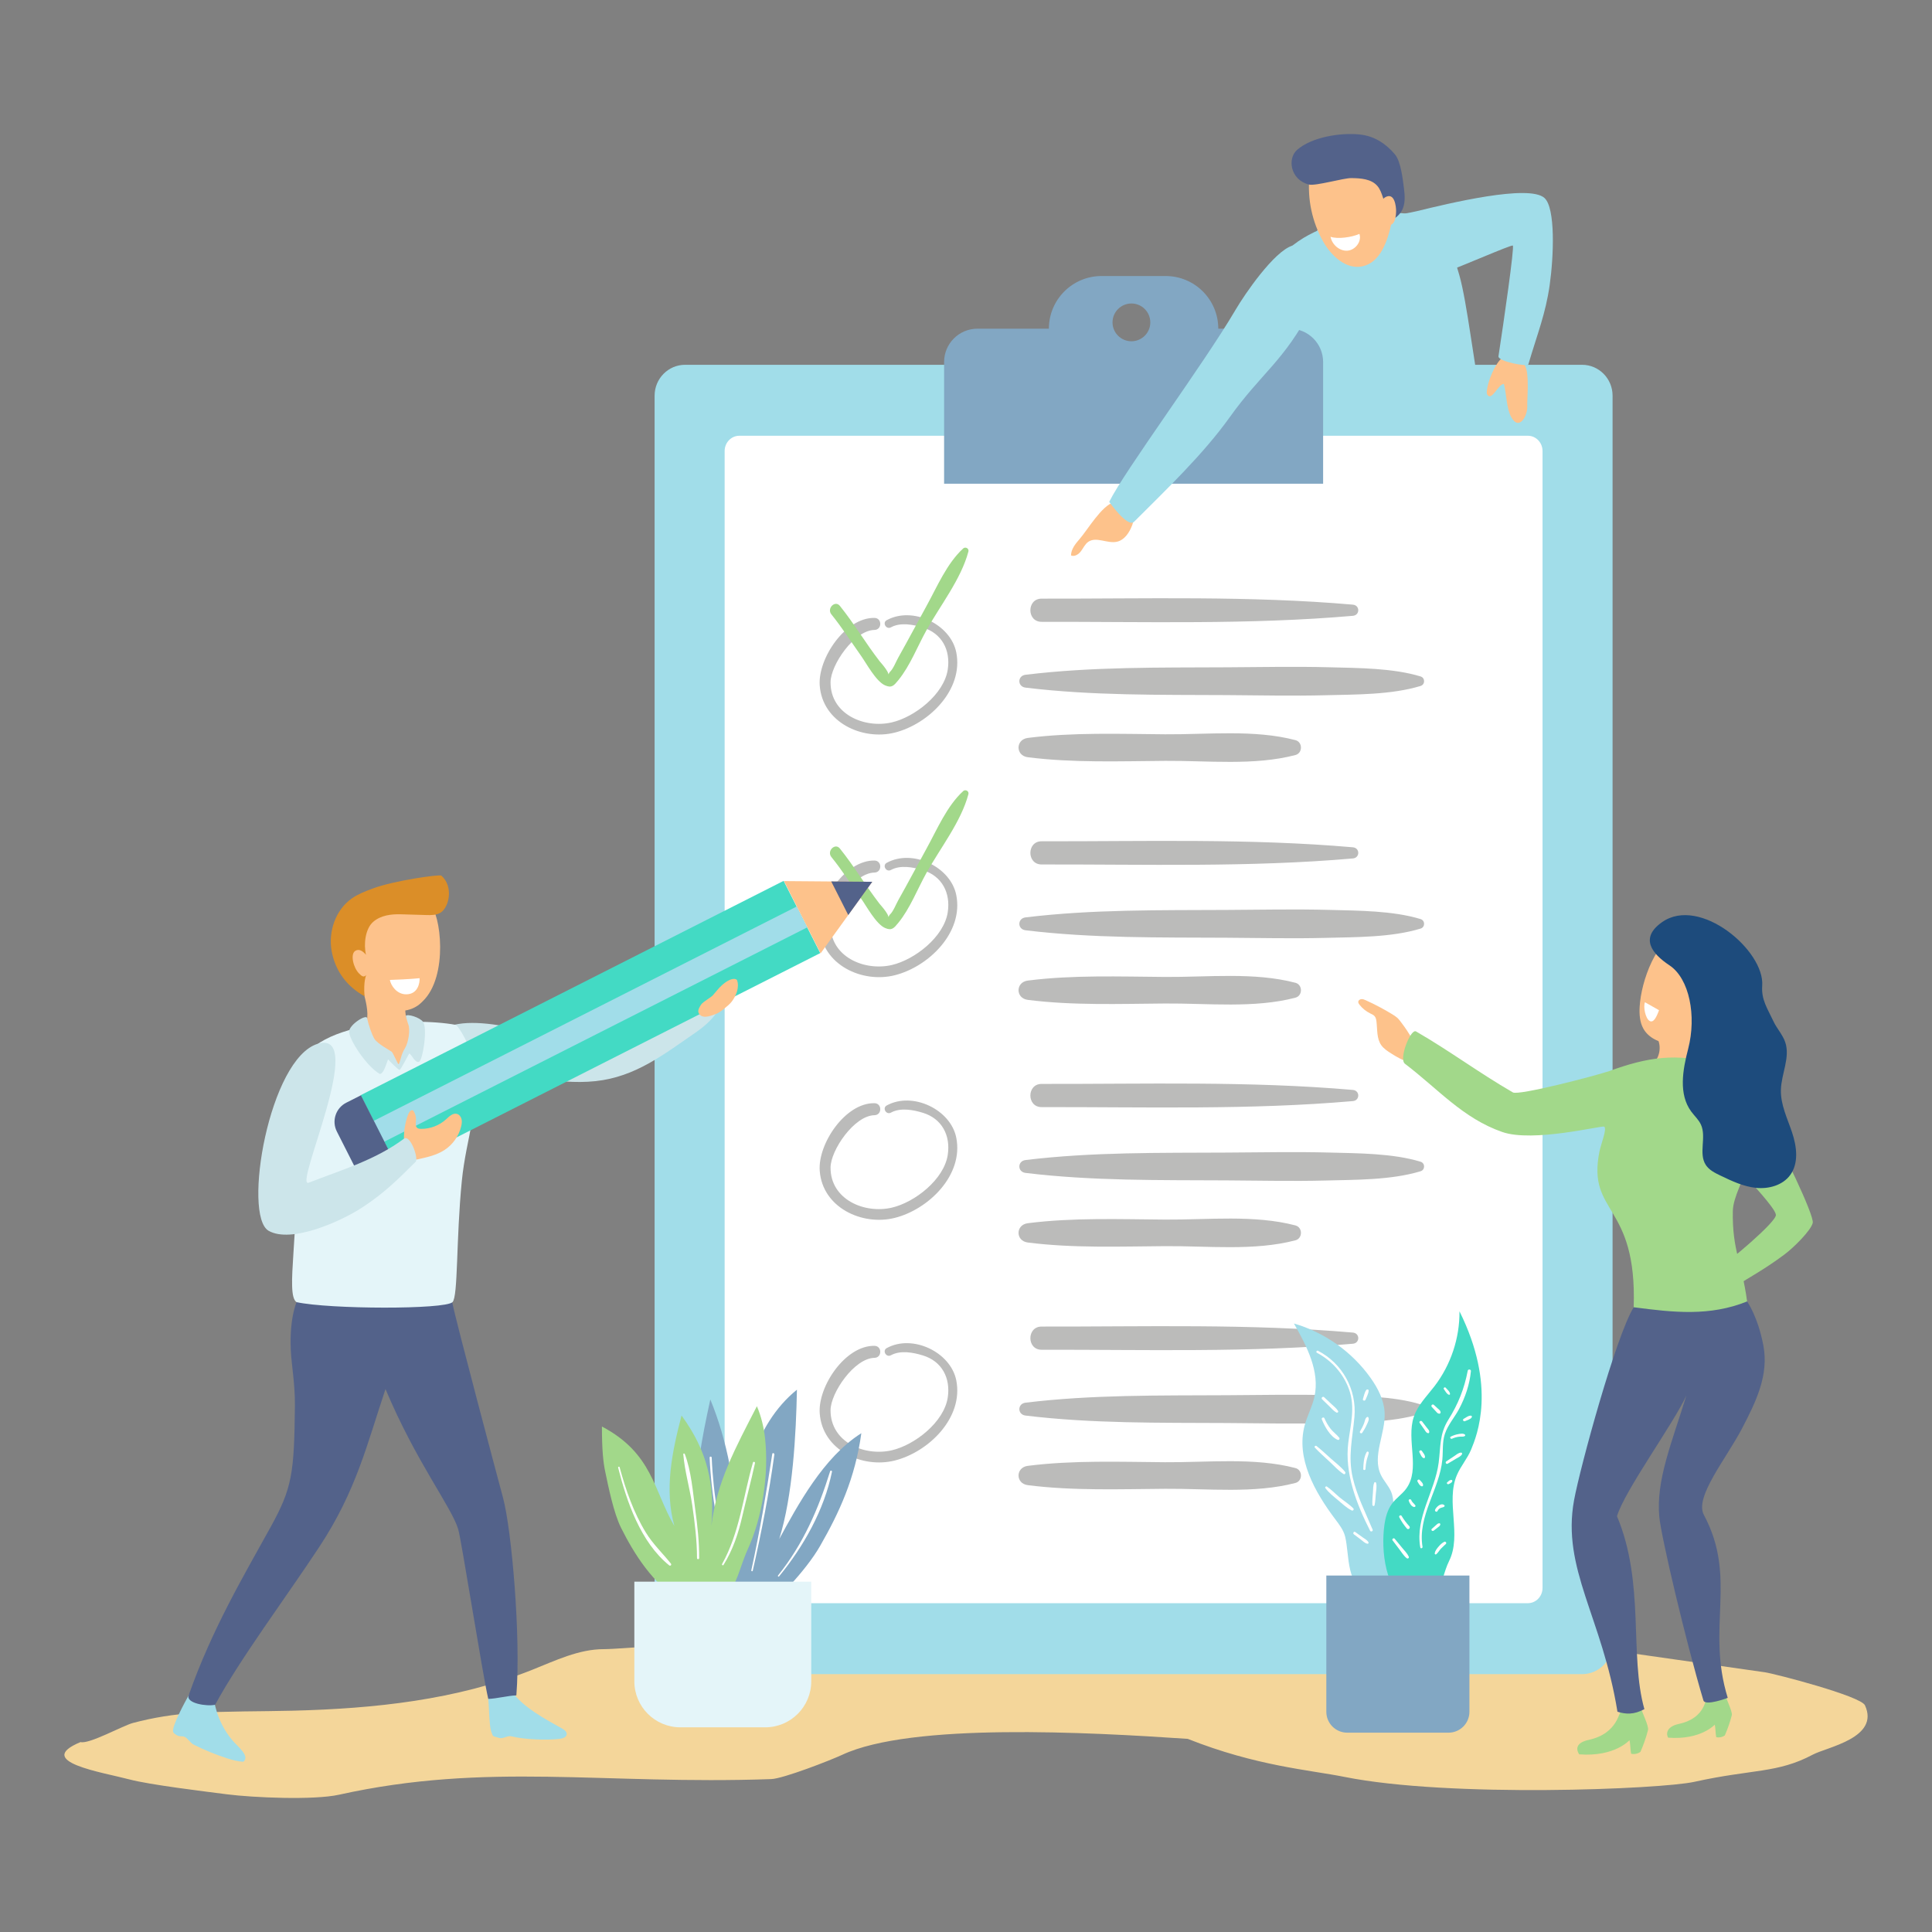 <?xml version="1.0" encoding="utf-8"?>
<!-- Generator: Adobe Illustrator 15.0.0, SVG Export Plug-In . SVG Version: 6.00 Build 0)  -->
<!DOCTYPE svg PUBLIC "-//W3C//DTD SVG 1.1//EN" "http://www.w3.org/Graphics/SVG/1.1/DTD/svg11.dtd">
<svg version="1.1" id="Capa_1" xmlns="http://www.w3.org/2000/svg" xmlns:xlink="http://www.w3.org/1999/xlink" x="0px" y="0px"
	 width="300px" height="300px" viewBox="0 0 300 300" enable-background="new 0 0 300 300" xml:space="preserve">
<rect x="0" y="0" width="300" height="300" fill="#808080" stroke="none"/>
<g>
	<path fill="#F4D69A" d="M12.5,270.51c-7.341,3.046,3.416,4.686,7.591,5.796c3.155,0.841,11.922,1.897,15.16,2.314
		c3.995,0.514,13.455,0.934,17.387,0.063c23.153-5.127,40.931-1.509,67.111-2.426c1.893-0.066,9.298-2.961,11.014-3.765
		c10.733-5.028,38.238-3.524,53.668-2.483c10.67,4.233,18.844,4.808,24.352,5.91c16.312,3.267,49.104,1.914,54.312,0.762
		c9.061-2.006,12.908-1.3,18.398-4.224c2.204-1.174,10.427-2.592,8.096-7.662c-0.664-1.442-13.994-4.905-15.565-5.13
		c-11.908-1.697-18.666-2.661-30.573-4.358c-15.289-2.18-30.68-4.365-46.109-3.737c-18.463,0.752-36.841,5.524-55.217,3.584
		c-7.622-0.805-15.296-2.761-22.852-1.476c-5.82,0.989-22.742,2.4-25.511,2.4c-3.899,0-7.539,1.781-11.161,3.225
		c-11.761,4.688-24.495,6.01-37.055,6.33c-5.091,0.13-10.242,0.057-15.321,0.362c-3.232,0.194-6.443,0.711-9.572,1.542
		C19.057,267.96,13.849,270.869,12.5,270.51"/>
	<path fill="#A1DDE9" d="M199.477,39.243c-1.423,1.463-2.428,3.465-2.225,5.496c0.244,2.429,2.104,4.378,2.843,6.705
		c0.419,1.318,0.466,2.725,0.813,4.063c0.346,1.338,1.098,2.696,2.384,3.203c0.755,0.298,1.596,0.265,2.403,0.195
		c8.159-0.702,16.178,2.363,24.203,2.363c-0.979-4.305-2.075-14.278-3.288-18.522c-0.9-3.149-2.048-6.534-4.788-8.327
		c-2.488-1.628-5.716-1.539-8.646-1.035C208.449,34.197,202.919,35.699,199.477,39.243"/>
	<path fill="#A1DDE9" d="M245.664,56.645H106.382c-2.615,0-4.735,2.148-4.735,4.798v193.719c0,2.649,2.121,4.799,4.735,4.799
		h139.282c2.616,0,4.736-2.149,4.736-4.799V61.443C250.4,58.793,248.28,56.645,245.664,56.645"/>
	<path fill="#FFFFFF" d="M237.246,67.664H114.801c-1.259,0-2.279,1.062-2.279,2.372v176.534c0,1.31,1.02,2.372,2.279,2.372h122.445
		c1.258,0,2.278-1.063,2.278-2.372V70.036C239.524,68.726,238.504,67.664,237.246,67.664"/>
	<path fill="#82A7C3" d="M200.273,51.037h-11.099c0-4.516-3.66-8.176-8.175-8.176h-9.953c-4.515,0-8.176,3.66-8.176,8.176H151.78
		c-2.861,0-5.181,2.32-5.181,5.181v18.891h58.855V56.218C205.454,53.357,203.135,51.037,200.273,51.037 M175.689,52.992
		c-1.621,0-2.937-1.315-2.937-2.929c0-1.621,1.315-2.937,2.937-2.937c1.613,0,2.929,1.315,2.929,2.937
		C178.618,51.677,177.303,52.992,175.689,52.992"/>
	<path fill="#BBBBBA" d="M161.734,96.556c16.112-0.029,32.281,0.466,48.341-0.933c1.113-0.097,1.115-1.635,0-1.733
		c-16.059-1.398-32.229-0.903-48.341-0.933C159.418,92.954,159.415,96.561,161.734,96.556"/>
	<path fill="#BBBBBA" d="M159.246,106.775c10.384,1.258,20.817,1.101,31.263,1.159c5.093,0.029,10.194,0.154,15.285,0.022
		c4.739-0.123,10.248-0.06,14.793-1.441c0.728-0.221,0.729-1.256,0-1.478c-4.3-1.306-9.609-1.304-14.099-1.422
		c-5.323-0.141-10.654-0.027-15.979,0.003c-10.445,0.058-20.878-0.1-31.263,1.158C157.964,104.932,157.961,106.62,159.246,106.775"
		/>
	<path fill="#BBBBBA" d="M159.602,117.583c6.994,0.888,14.258,0.617,21.304,0.563c6.6-0.05,13.842,0.776,20.247-0.906
		c1.142-0.3,1.143-2.014,0-2.313c-6.405-1.683-13.647-0.855-20.247-0.906c-7.046-0.054-14.31-0.325-21.304,0.563
		C157.678,114.829,157.674,117.338,159.602,117.583"/>
	<path fill="#BBBBBA" d="M135.787,95.948c-4.531-0.077-8.792,6.304-8.502,10.467c0.399,5.739,6.589,8.615,11.656,7.343
		c5.24-1.316,10.7-6.632,9.551-12.443c-0.869-4.392-6.782-7.217-10.801-5.015c-0.728,0.398-0.078,1.512,0.65,1.113
		c1.485-0.814,3.464-0.435,4.985,0.035c2.916,0.899,4.304,3.487,3.84,6.527c-0.584,3.836-5.127,7.361-8.665,8.192
		c-4.264,1-9.557-1.255-9.534-6.226c0.013-2.68,3.674-8.068,6.818-8.125C136.987,97.792,136.989,95.969,135.787,95.948"/>
	<path fill="#A2D88A" d="M129.098,95.403c1.658,2.047,3.063,4.258,4.586,6.404c0.873,1.231,2.333,3.985,3.733,4.608
		c1.062,0.473,1.395,0.032,2.086-0.811c1.799-2.197,2.96-5.223,4.33-7.692c2.157-3.89,5.396-7.97,6.541-12.267
		c0.129-0.483-0.463-0.802-0.817-0.476c-2.546,2.348-4.013,5.886-5.67,8.892c-1.475,2.675-2.899,5.378-4.399,8.039
		c-0.374,0.663-0.764,1.737-1.323,2.259c-0.101,0.094-0.289,0.597-0.433,0.615c0.863-0.107-1.049-2.173-1.146-2.3
		c-2.157-2.794-3.955-5.838-6.168-8.591C129.667,93.149,128.347,94.477,129.098,95.403"/>
	<path fill="#BBBBBA" d="M161.734,134.233c16.112-0.029,32.281,0.466,48.341-0.934c1.113-0.097,1.115-1.635,0-1.732
		c-16.059-1.397-32.229-0.903-48.341-0.933C159.418,130.631,159.415,134.238,161.734,134.233"/>
	<path fill="#BBBBBA" d="M159.246,144.452c10.384,1.259,20.817,1.101,31.263,1.159c5.093,0.028,10.194,0.154,15.285,0.021
		c4.739-0.122,10.248-0.06,14.793-1.441c0.728-0.221,0.729-1.256,0-1.478c-4.3-1.307-9.609-1.305-14.099-1.422
		c-5.323-0.141-10.654-0.026-15.979,0.003c-10.445,0.058-20.878-0.1-31.263,1.158C157.964,142.608,157.961,144.297,159.246,144.452"
		/>
	<path fill="#BBBBBA" d="M159.602,155.261c6.994,0.888,14.258,0.616,21.304,0.563c6.6-0.051,13.842,0.776,20.247-0.905
		c1.142-0.3,1.143-2.014,0-2.313c-6.405-1.683-13.647-0.856-20.247-0.907c-7.046-0.053-14.31-0.325-21.304,0.564
		C157.678,152.505,157.674,155.016,159.602,155.261"/>
	<path fill="#BBBBBA" d="M135.787,133.625c-4.531-0.076-8.792,6.304-8.502,10.467c0.399,5.739,6.589,8.615,11.656,7.343
		c5.24-1.315,10.7-6.632,9.551-12.443c-0.869-4.392-6.782-7.217-10.801-5.015c-0.728,0.398-0.078,1.512,0.65,1.112
		c1.485-0.813,3.464-0.435,4.985,0.035c2.916,0.898,4.304,3.486,3.84,6.527c-0.584,3.836-5.127,7.361-8.665,8.191
		c-4.264,1-9.557-1.255-9.534-6.226c0.013-2.68,3.674-8.067,6.818-8.126C136.987,135.47,136.989,133.646,135.787,133.625"/>
	<path fill="#A2D88A" d="M129.098,133.08c1.658,2.047,3.063,4.258,4.586,6.404c0.873,1.23,2.333,3.984,3.733,4.607
		c1.062,0.473,1.395,0.032,2.086-0.811c1.799-2.197,2.96-5.224,4.33-7.692c2.157-3.89,5.396-7.97,6.541-12.266
		c0.129-0.483-0.463-0.803-0.817-0.477c-2.546,2.349-4.013,5.886-5.67,8.893c-1.475,2.675-2.899,5.378-4.399,8.039
		c-0.374,0.663-0.764,1.737-1.323,2.259c-0.101,0.095-0.289,0.598-0.433,0.615c0.863-0.106-1.049-2.173-1.146-2.3
		c-2.157-2.794-3.955-5.838-6.168-8.591C129.667,130.826,128.347,132.154,129.098,133.08"/>
	<path fill="#BBBBBA" d="M161.734,171.911c16.112-0.029,32.281,0.465,48.341-0.934c1.113-0.097,1.115-1.636,0-1.732
		c-16.059-1.398-32.229-0.904-48.341-0.934C159.418,168.308,159.415,171.915,161.734,171.911"/>
	<path fill="#BBBBBA" d="M159.246,182.13c10.384,1.258,20.817,1.101,31.263,1.159c5.093,0.027,10.194,0.153,15.285,0.022
		c4.739-0.124,10.248-0.062,14.793-1.441c0.728-0.222,0.729-1.257,0-1.479c-4.3-1.307-9.609-1.305-14.099-1.423
		c-5.323-0.14-10.654-0.026-15.979,0.003c-10.445,0.058-20.878-0.099-31.263,1.158C157.964,180.286,157.961,181.975,159.246,182.13"
		/>
	<path fill="#BBBBBA" d="M159.602,192.938c6.994,0.888,14.258,0.616,21.304,0.563c6.6-0.051,13.842,0.776,20.247-0.906
		c1.142-0.299,1.143-2.013,0-2.313c-6.405-1.682-13.647-0.855-20.247-0.905c-7.046-0.054-14.31-0.325-21.304,0.563
		C157.678,190.183,157.674,192.693,159.602,192.938"/>
	<path fill="#BBBBBA" d="M135.787,171.303c-4.531-0.077-8.792,6.304-8.502,10.467c0.399,5.739,6.589,8.615,11.656,7.343
		c5.24-1.315,10.7-6.632,9.551-12.443c-0.869-4.392-6.782-7.217-10.801-5.015c-0.728,0.397-0.078,1.511,0.65,1.112
		c1.485-0.814,3.464-0.435,4.985,0.034c2.916,0.899,4.304,3.487,3.84,6.527c-0.584,3.836-5.127,7.361-8.665,8.191
		c-4.264,1.001-9.557-1.254-9.534-6.226c0.013-2.68,3.674-8.067,6.818-8.125C136.987,173.146,136.989,171.323,135.787,171.303"/>
	<path fill="#BBBBBA" d="M161.734,209.589c16.112-0.029,32.281,0.465,48.341-0.934c1.113-0.097,1.115-1.636,0-1.733
		c-16.059-1.397-32.229-0.903-48.341-0.933C159.418,205.985,159.415,209.593,161.734,209.589"/>
	<path fill="#BBBBBA" d="M159.246,219.808c10.384,1.258,20.817,1.101,31.263,1.158c5.093,0.028,10.194,0.154,15.285,0.022
		c4.739-0.123,10.248-0.061,14.793-1.441c0.728-0.222,0.729-1.257,0-1.479c-4.3-1.306-9.609-1.304-14.099-1.422
		c-5.323-0.14-10.654-0.026-15.979,0.003c-10.445,0.058-20.878-0.099-31.263,1.158C157.964,217.963,157.961,219.651,159.246,219.808
		"/>
	<path fill="#BBBBBA" d="M159.602,230.615c6.994,0.889,14.258,0.616,21.304,0.563c6.6-0.051,13.842,0.775,20.247-0.906
		c1.142-0.3,1.143-2.014,0-2.313c-6.405-1.683-13.647-0.855-20.247-0.906c-7.046-0.054-14.31-0.325-21.304,0.563
		C157.678,227.86,157.674,230.37,159.602,230.615"/>
	<path fill="#BBBBBA" d="M135.787,208.98c-4.531-0.077-8.792,6.304-8.502,10.466c0.399,5.74,6.589,8.616,11.656,7.344
		c5.24-1.316,10.7-6.632,9.551-12.443c-0.869-4.392-6.782-7.218-10.801-5.016c-0.728,0.398-0.078,1.512,0.65,1.113
		c1.485-0.814,3.464-0.435,4.985,0.034c2.916,0.898,4.304,3.487,3.84,6.527c-0.584,3.836-5.127,7.361-8.665,8.191
		c-4.264,1.001-9.557-1.254-9.534-6.226c0.013-2.68,3.674-8.067,6.818-8.125C136.987,210.824,136.989,209.001,135.787,208.98"/>
	<path fill="#FDC28B" d="M230.932,61.269c0.693,1.135,1.734-1.68,2.594-1.651c0.403,1.515,0.386,3.809,1.152,5.176
		c1.229,2.193,2.577-0.284,2.477-1.803c-0.059-0.883,0.381-4.88-0.352-6.206C233.604,50.996,230.363,60.339,230.932,61.269"/>
	<path fill="#A1DDE9" d="M239.829,30.746c-2.399-2.193-14.977,0.857-19.878,2.057c-2.567,0.628-3.762,0.118-3.193,2.945
		c0.436,2.169,3.582,4.316,5.063,5.952c0.285,0.315,0.604,0.627,1.013,0.749c0.515,0.152,1.062-0.027,1.571-0.198
		c2.399-0.803,10.271-4.293,10.504-4.115c0.271,0.206-1.402,11.791-2.227,17.175c-0.127,0.825,4.52,1.68,4.641,1.266
		c1.437-4.861,2.671-7.836,3.308-12.297C241.267,39.819,241.556,32.323,239.829,30.746"/>
	<path fill="#FDC28B" d="M167.635,83.704c-0.643,0.74-1.32,1.568-1.327,2.547c0.563,0.235,1.19-0.185,1.555-0.675
		c0.363-0.49,0.617-1.084,1.116-1.435c1.241-0.871,2.963,0.307,4.444-0.017c1.207-0.265,1.968-1.46,2.4-2.617
		c0.73-1.951-0.608-4.24-2.867-3.534C171.008,78.583,168.921,82.223,167.635,83.704"/>
	<path fill="#A1DDE9" d="M191.879,48.071c-5.036,8.586-17.263,25.028-19.641,29.858c0,0,2.868,4.085,3.862,3.09
		c4.966-4.965,10.756-10.5,14.837-16.214c4.973-6.96,8.408-8.649,12.712-16.92c1.148-2.206,0.169-10.701-2.95-9.749
		C197.827,39.01,193.264,45.709,191.879,48.071"/>
	<path fill="#A1DDE9" d="M204.231,38.829c0.34,1.812,1.022,3.559,2,5.122c0.611-1.407,1.547-2.671,2.714-3.667
		c0.723,0.835,1.445,1.67,2.168,2.504c0.522-0.848,1.045-1.697,1.567-2.545c0.837,0.939,1.37,2.146,1.5,3.397
		c1.084-0.721,1.753-1.905,2.382-3.045c0.627-1.137,1.267-2.307,1.44-3.594c0.175-1.286-0.218-2.735-1.292-3.463
		c-0.477-0.322-1.043-0.48-1.597-0.632c-1.029-0.283-2.071-0.568-3.139-0.585C207.977,32.256,203.363,34.216,204.231,38.829"/>
	<path fill="#FDC28B" d="M214.688,23.567c-2.74-2.62-8.053-1.368-9.334,2.2l-2.031,1.7c-0.325,3.454,0.427,7,2.127,10.024
		c1.259,2.239,3.549,4.382,6.067,3.872c2.823-0.571,3.948-3.927,4.556-6.743C216.892,30.818,217.5,26.255,214.688,23.567"/>
	<path fill="#53628A" d="M203.249,28.656c1.021,0.257,5.38-1.015,6.568-1.002c1.463,0.016,3.119,0.117,4.068,1.231
		c0.425,0.5,0.642,1.138,0.85,1.76c0.403,1.208,0.808,2.417,1.211,3.625c2.118-1.099,2.372-2.662,2.059-5.041
		c-0.188-1.431-0.479-4.168-1.41-5.27c-1.253-1.481-3.032-2.843-5.511-3.083c-3.036-0.295-7.397,0.418-9.663,2.386
		C199.863,24.616,200.358,27.93,203.249,28.656"/>
	<path fill="#FDC28B" d="M216.784,32.667c-0.006-0.413-0.166-2.97-1.751-2c-0.469,0.287-0.503,0.995-0.475,1.543h0.022
		c0.207,0.412,0.33,2.444,0.756,2.622C216.688,35.393,216.793,33.328,216.784,32.667"/>
	<path fill="#FFFFFF" d="M211.09,36.318c-1.175,0.528-3.389,0.849-4.488,0.445c0.235,1.214,1.383,2.244,2.617,2.163
		S211.491,37.487,211.09,36.318"/>
	<path fill="#A2D88A" d="M246.674,270.173c-2.41,0.521-1.718,1.875-1.452,2.239c5.585,0.424,7.806-2.243,7.816-2.188
		c0.125,0.56,0.118,1.538,0.243,2.099c0.496,0.113,1.039,0.001,1.45-0.3c0.498-1.145,0.86-2.178,1.173-3.386
		c0.162-0.624-1.007-2.861-1.104-3.499s-2.815,0.132-2.906,0.187C251.397,265.622,251.32,269.168,246.674,270.173"/>
	<path fill="#A2D88A" d="M260.707,267.685c-2.216,0.479-1.914,1.805-1.671,2.139c5.136,0.391,7.228-2.06,7.238-2.009
		c0.114,0.515,0.108,1.415,0.223,1.929c0.457,0.104,0.956,0.001,1.335-0.275c0.457-1.052,0.79-2.003,1.078-3.113
		c0.148-0.574-0.926-2.631-1.017-3.217c-0.09-0.588-2.589,0.121-2.673,0.171C264.765,263.583,264.979,266.761,260.707,267.685"/>
	<path fill="#53628A" d="M251.157,265.795c1.29,0.397,2.529,0.492,4.183-0.401c-2.372-8.371,0.122-19.552-4.255-29.954
		c1.15-3.928,8.854-14.494,10.777-18.756c-2.307,7.466-4.729,13.165-4.208,18.836c0.285,3.101,4.11,19.347,6.849,28.517
		c0.277,0.928,3.778-0.391,3.778-0.391c-3.391-10.994,1.563-18.564-3.705-28.414c-1.489-2.784,3.47-8.705,5.963-13.493
		c2.152-4.135,4.14-8.22,3.276-12.801c-0.851-4.511-2.525-6.851-2.525-6.851c-4.504-1.754-14.778-3.699-17.609,0.9
		c-2.765,4.494-8.324,24.841-9.264,29.978C242.473,243.6,248.794,251.143,251.157,265.795"/>
	<path fill="#A2D88A" d="M281.482,189.887c-0.268,1.163-2.912,3.804-4.397,4.912c-3.217,2.402-5.496,3.563-9.151,5.873
		c-1-1.787-2.949-2.41-1.253-3.557c1.697-1.146,9.166-7.354,9.079-8.472c-0.081-1.06-4.098-5.236-5.376-6.72
		c-3.733-4.33-5.219-5.599-4.368-11.254c0.304-2.018,1.805-4.198,4.073-2.875c1.654,0.965,2.809,3.946,3.745,5.535
		C276.767,178.308,281.738,188.772,281.482,189.887"/>
	<path fill="#FDC28B" d="M263.022,161.332c-0.195-1.186-0.918-2.362-2.057-2.745c-1.14-0.383-3.606,2.657-3.606,2.657
		c0.685,1.32,0.337,3.09-0.794,4.053c-0.517,0.438-1.241,0.86-1.197,1.537c0.043,0.636,0.748,0.979,1.349,1.191
		c1.464,0.519,3.203,1.005,4.471,0.107c0.999-0.709,1.313-2.027,1.555-3.229C262.979,163.727,263.217,162.517,263.022,161.332"/>
	<path fill="#FDC28B" d="M216.981,158.051c-0.253-0.223-0.541-0.403-0.829-0.579c-1.312-0.799-2.673-1.518-4.071-2.15
		c-0.214-0.098-0.439-0.194-0.674-0.18c-0.235,0.016-0.477,0.181-0.495,0.415c-0.014,0.169,0.089,0.324,0.192,0.458
		c0.439,0.563,1.006,1.023,1.646,1.338c0.253,0.125,0.527,0.234,0.708,0.45c0.186,0.222,0.243,0.519,0.278,0.804
		c0.155,1.259,0.015,2.644,0.742,3.682c0.387,0.552,0.971,0.927,1.54,1.287c0.914,0.577,1.865,1.169,2.936,1.318
		C222.538,165.39,217.678,158.663,216.981,158.051"/>
	<path fill="#A2D88A" d="M249.876,166.321c-2.43,0.809-14.065,3.822-14.954,3.309c-5.328-3.083-9.714-6.388-15.042-9.47
		c-0.826-0.479-2.718,4.261-1.724,5.017c5.171,3.93,8.979,8.46,15.111,10.598c4.793,1.671,15.486-1.053,15.833-0.827
		c0.474,0.307-0.509,2.723-0.735,3.848c-1.98,9.854,5.85,7.87,5.315,24.192c6.207,0.817,11.802,1.437,17.609-0.9
		c-0.81-6.072-2.323-7.898-2.217-14.023c0.04-2.229,1.81-5.101,2.315-7.271c0.345-1.473,0.872-2.902,1.105-4.396
		c0.323-2.067,0.062-4.223-0.747-6.151c-0.95-2.27-2.759-4.277-5.116-4.984C260.357,163.381,255.723,164.194,249.876,166.321"/>
	<path fill="#FDC28B" d="M254.606,156.311c-0.067,1.177,0.005,2.41,0.586,3.436c0.832,1.468,2.578,2.226,4.263,2.32
		c4.712,0.269,8.742-4.037,9.648-8.67c0.875-4.472-2.158-10.753-7.667-9.109C257.153,145.565,254.833,152.398,254.606,156.311"/>
	<path fill="#1D4B7C" d="M262.137,162.866c-0.844,3.255-1.521,7.021,0.471,9.729c0.505,0.687,1.166,1.271,1.518,2.048
		c0.882,1.946-0.42,4.482,0.759,6.265c0.517,0.78,1.399,1.22,2.242,1.624c1.775,0.853,3.594,1.718,5.553,1.919
		s4.117-0.391,5.287-1.973c1.366-1.846,1.038-4.435,0.312-6.613c-0.726-2.179-1.801-4.325-1.743-6.621
		c0.063-2.513,1.483-5.05,0.668-7.427c-0.402-1.173-1.302-2.107-1.826-3.231c-0.935-2.007-1.903-3.329-1.744-5.536
		c0.394-5.438-9.655-13.949-15.513-9.883c-3.556,2.469-1.63,4.909,1.111,6.728C262.342,151.959,263.458,157.771,262.137,162.866"/>
	<path fill="#FFFFFF" d="M255.43,155.628c-0.299,0.7,0.077,2.593,0.763,2.926c0.578,0.28,1.032-0.617,1.419-1.691L255.43,155.628z"
		/>
	<path fill="#82A7C3" d="M133.748,222.549c-5.9,3.714-9.902,11.231-12.75,16.429c2.11-6.689,2.619-16.336,2.749-23.188
		c-6.894,5.601-8.441,14.824-9.485,22.196c0.18-6.487-1.385-14.446-3.964-20.677c-1.3,6.029-2.597,12.126-1.863,18.201
		c0.685,5.669,1.45,12.616,7.909,16.384c3.985-2.868,8.824-8.049,10.988-11.818C130.323,234.866,132.786,229.547,133.748,222.549"/>
	<path fill="#FFFFFF" d="M113.517,243.554c-1.749-5.595-2.763-11.359-3.003-17.216c-0.008-0.207-0.331-0.208-0.322,0
		c0.262,5.886,1.292,11.669,3.102,17.277C113.339,243.756,113.562,243.697,113.517,243.554"/>
	<path fill="#FFFFFF" d="M116.886,243.903c1.353-5.968,2.528-11.983,3.355-18.049c0.028-0.211-0.293-0.306-0.326-0.09
		c-0.917,6.059-1.945,12.09-3.253,18.077C116.631,243.987,116.853,244.05,116.886,243.903"/>
	<path fill="#FFFFFF" d="M120.967,244.79c3.806-4.647,7.008-10.314,8.222-16.253c0.038-0.186-0.229-0.261-0.286-0.078
		c-1.843,5.921-4.185,11.297-8.089,16.179C120.729,244.745,120.879,244.898,120.967,244.79"/>
	<path fill="#A2D88A" d="M93.467,221.509c7.873,4.155,8.012,9.91,11.249,15.453c-1.572-5.708-0.373-11.442,1.114-17.161
		c4.132,5.658,5.15,10.811,4.633,17.161c0.785-6.785,3.779-12.205,7.068-18.607c0.689,1.624,1.082,3.307,1.268,4.997
		c0.598,5.441-0.356,12.166-2.729,17.32c-1.152,2.504-1.716,5.853-3.833,8.033c-2.401,2.474-3.097,2.008-6.253,0.083
		c-4.646-2.832-7.54-7.551-9.538-11.531c-1.152-2.296-1.981-6.4-2.483-8.812C93.674,227.061,93.467,225.158,93.467,221.509"/>
	<path fill="#FFFFFF" d="M95.984,227.892c1.331,5.288,3.489,11.586,7.924,15.174c0.192,0.155,0.421-0.077,0.269-0.269
		c-1.302-1.636-2.776-3.007-3.887-4.819c-1.915-3.122-3.124-6.631-4.077-10.149C96.174,227.681,95.947,227.743,95.984,227.892"/>
	<path fill="#FFFFFF" d="M108.564,241.947c0.016-2.508-0.259-5.013-0.599-7.493c-0.386-2.811-0.617-6.018-1.631-8.676
		c-0.044-0.115-0.245-0.112-0.233,0.031c0.215,2.645,1.015,5.308,1.395,7.944c0.391,2.709,0.733,5.452,0.736,8.193
		C108.232,242.161,108.563,242.161,108.564,241.947"/>
	<path fill="#FFFFFF" d="M112.35,242.997c1.45-2.334,2.293-4.858,2.906-7.522c0.636-2.764,1.381-5.51,1.976-8.28
		c0.044-0.205-0.256-0.29-0.315-0.087c-1.531,5.298-2.063,10.881-4.794,15.758C112.039,243.014,112.26,243.142,112.35,242.997"/>
	<path fill="#E4F5F9" d="M118.826,268.218h-13.18c-3.945,0-7.145-3.199-7.145-7.146V245.6h27.47v15.473
		C125.971,265.019,122.772,268.218,118.826,268.218"/>
	<path fill="#A1DDE9" d="M208.866,238.58c-0.254-1.001-0.904-1.846-1.525-2.67c-3.193-4.242-6.14-9.489-4.744-14.613
		c0.404-1.483,1.158-2.859,1.499-4.359c0.896-3.95-1.175-7.904-3.176-11.427c4.759,1.377,9.023,4.402,11.896,8.438
		c1.14,1.601,2.084,3.424,2.188,5.386c0.171,3.286-1.999,6.733-0.575,9.7c0.434,0.904,1.166,1.643,1.563,2.562
		c1.222,2.823-1.079,6.018-0.671,9.066c0.341,2.542,2.582,8.17-2.359,6.921C208.879,246.552,209.602,241.479,208.866,238.58"/>
	<path fill="#43DAC4" d="M214.953,236.929c0.164-1.243,0.483-2.509,1.245-3.504c0.623-0.815,1.506-1.401,2.122-2.22
		c2.299-3.051,0.008-7.56,1.211-11.185c0.609-1.838,2.055-3.249,3.229-4.788c2.525-3.302,3.909-7.459,3.867-11.616
		c5.823,11.706,2.709,19.298,1.802,21.485c-0.578,1.395-1.615,2.56-2.205,3.948c-1.768,4.16,0.804,9.3-1.212,13.347
		c-1.567,3.143-1.552,9.108-6.087,6.703C215.035,247.036,214.451,240.722,214.953,236.929"/>
	<path fill="#FFFFFF" d="M204.491,210.057c2.302,1.219,4.104,3.229,4.988,5.693c1.002,2.799,0.229,5.454-0.12,8.285
		c-0.586,4.73,1.286,9.514,3.392,13.664c0.109,0.214,0.491,0.061,0.396-0.167c-1.119-2.66-2.425-5.223-3.087-8.054
		c-0.777-3.321-0.037-6.149,0.255-9.445c0.378-4.269-1.854-8.306-5.646-10.282C204.468,209.646,204.29,209.95,204.491,210.057"/>
	<path fill="#FFFFFF" d="M220.888,240.19c-0.79-4.811,2.644-8.9,3.08-13.564c0.124-1.323-0.031-2.699,0.395-3.979
		c0.463-1.392,1.493-2.546,2.181-3.825c0.979-1.825,1.663-3.854,1.86-5.919c0.027-0.28-0.438-0.344-0.492-0.067
		c-0.542,2.827-1.486,5.179-3.012,7.616c-1.392,2.223-1.18,4.144-1.503,6.659c-0.581,4.51-3.678,8.485-2.855,13.175
		C220.581,240.514,220.924,240.416,220.888,240.19"/>
	<path fill="#FFFFFF" d="M205.798,231.063c0.52,0.713,1.264,1.289,1.935,1.854c0.662,0.558,1.375,1.239,2.154,1.623
		c0.204,0.101,0.419-0.148,0.249-0.323c-0.64-0.656-1.463-1.152-2.167-1.742c-0.644-0.539-1.239-1.181-1.937-1.646
		C205.894,230.737,205.696,230.925,205.798,231.063"/>
	<path fill="#FFFFFF" d="M204.184,224.802c0.722,0.763,1.521,1.462,2.288,2.179c0.689,0.643,1.354,1.387,2.145,1.9
		c0.212,0.138,0.383-0.154,0.25-0.323c-0.603-0.766-1.452-1.394-2.178-2.042c-0.741-0.662-1.468-1.354-2.248-1.972
		C204.262,224.402,204.019,224.627,204.184,224.802"/>
	<path fill="#FFFFFF" d="M205.248,220.391c0.447,1.117,1.287,2.658,2.445,3.179c0.223,0.1,0.408-0.142,0.256-0.332
		c-0.396-0.494-0.933-0.866-1.33-1.37c-0.398-0.506-0.712-1.06-0.966-1.647C205.555,219.991,205.155,220.156,205.248,220.391"/>
	<path fill="#FFFFFF" d="M205.295,217.28c0.376,0.366,0.754,0.732,1.13,1.098c0.343,0.332,0.674,0.734,1.098,0.961
		c0.156,0.084,0.346-0.087,0.249-0.248c-0.247-0.414-0.659-0.725-1.008-1.052c-0.383-0.359-0.766-0.719-1.148-1.079
		C205.402,216.761,205.084,217.077,205.295,217.28"/>
	<path fill="#FFFFFF" d="M213.442,233.724c0.118-0.569,0.146-1.159,0.192-1.737c0.046-0.563,0.192-1.183,0.044-1.731
		c-0.032-0.117-0.225-0.162-0.279-0.037c-0.207,0.473-0.174,0.997-0.21,1.508c-0.045,0.646-0.123,1.306-0.088,1.951
		C213.11,233.863,213.401,233.926,213.442,233.724"/>
	<path fill="#FFFFFF" d="M212.03,228.103c0.023-0.448,0.078-0.89,0.178-1.327c0.089-0.391,0.255-0.767,0.325-1.158
		c0.034-0.188-0.212-0.313-0.318-0.135c-0.435,0.736-0.508,1.78-0.527,2.62C211.682,228.323,212.019,228.321,212.03,228.103"/>
	<path fill="#FFFFFF" d="M211.535,222.471c0.284-0.419,0.53-0.858,0.732-1.323c0.143-0.326,0.382-0.714,0.208-1.058
		c-0.035-0.069-0.137-0.093-0.202-0.053c-0.303,0.188-0.325,0.609-0.444,0.926c-0.171,0.456-0.393,0.887-0.646,1.303
		C211.047,222.491,211.39,222.685,211.535,222.471"/>
	<path fill="#FFFFFF" d="M212.039,217.348c0.168-0.435,0.465-0.943,0.482-1.412c0.008-0.214-0.257-0.239-0.364-0.099
		c-0.28,0.367-0.375,0.964-0.52,1.4C211.552,217.495,211.944,217.593,212.039,217.348"/>
	<path fill="#FFFFFF" d="M217.286,235.614c0.326,0.624,0.718,1.211,1.179,1.743c0.055,0.063,0.174,0.1,0.254,0.067
		c0.073-0.029,0.118-0.049,0.155-0.12c0.057-0.107,0.041-0.227-0.04-0.316c-0.448-0.492-0.845-1.014-1.184-1.588
		C217.513,235.166,217.161,235.373,217.286,235.614"/>
	<path fill="#FFFFFF" d="M218.752,233.051c0.123,0.362,0.404,0.895,0.825,0.958c0.136,0.021,0.289-0.115,0.196-0.256
		c-0.197-0.299-0.492-0.451-0.629-0.81C219.052,232.704,218.667,232.801,218.752,233.051"/>
	<path fill="#FFFFFF" d="M220.114,230.066c0.159,0.258,0.329,0.656,0.646,0.73c0.111,0.026,0.207-0.051,0.214-0.162
		c0.018-0.325-0.322-0.603-0.524-0.827C220.287,229.627,219.987,229.861,220.114,230.066"/>
	<path fill="#FFFFFF" d="M220.415,225.531c0.167,0.295,0.312,0.773,0.654,0.888c0.075,0.025,0.184-0.029,0.197-0.112
		c0.058-0.359-0.288-0.707-0.474-0.996C220.642,225.074,220.275,225.284,220.415,225.531"/>
	<path fill="#FFFFFF" d="M220.45,220.953l0.702,0.992c0.178,0.25,0.3,0.565,0.626,0.6c0.063,0.007,0.135-0.052,0.148-0.112
		c0.063-0.315-0.217-0.545-0.397-0.781c-0.233-0.307-0.468-0.613-0.701-0.92C220.661,220.513,220.285,220.719,220.45,220.953"/>
	<path fill="#FFFFFF" d="M222.331,218.475c0.191,0.207,0.384,0.414,0.575,0.62c0.168,0.181,0.292,0.387,0.547,0.421
		c0.159,0.021,0.265-0.083,0.243-0.243c-0.035-0.258-0.237-0.376-0.421-0.546c-0.207-0.192-0.414-0.384-0.62-0.576
		C222.438,217.948,222.129,218.258,222.331,218.475"/>
	<path fill="#FFFFFF" d="M216.233,239.181c0.355,0.47,0.708,0.941,1.065,1.409c0.347,0.45,0.679,1.01,1.126,1.361
		c0.185,0.145,0.424-0.029,0.323-0.249c-0.229-0.499-0.67-0.927-1.014-1.351c-0.388-0.477-0.782-0.949-1.173-1.423
		C216.412,238.748,216.091,238.991,216.233,239.181"/>
	<path fill="#FFFFFF" d="M210.229,238.248c0.358,0.271,0.717,0.54,1.075,0.81c0.309,0.232,0.642,0.591,1.03,0.65
		c0.128,0.02,0.224-0.093,0.164-0.213c-0.171-0.35-0.598-0.557-0.904-0.777c-0.385-0.276-0.77-0.553-1.155-0.829
		C210.22,237.73,210.019,238.09,210.229,238.248"/>
	<path fill="#FFFFFF" d="M223.033,241.336c0.271-0.239,0.447-0.564,0.69-0.833c0.244-0.271,0.532-0.495,0.787-0.757
		c0.173-0.176-0.045-0.438-0.256-0.33c-0.359,0.181-0.655,0.477-0.911,0.785c-0.239,0.287-0.5,0.612-0.561,0.988
		C222.759,241.336,222.915,241.44,223.033,241.336"/>
	<path fill="#FFFFFF" d="M222.621,237.68c0.208-0.163,0.416-0.326,0.625-0.488c0.185-0.145,0.34-0.225,0.402-0.455
		c0.025-0.095-0.05-0.217-0.157-0.208c-0.243,0.022-0.332,0.135-0.516,0.299c-0.213,0.19-0.425,0.38-0.638,0.569
		C222.141,237.572,222.424,237.835,222.621,237.68"/>
	<path fill="#FFFFFF" d="M223.21,234.634c0.11-0.222,0.27-0.391,0.502-0.486c0.182-0.076,0.379-0.075,0.541-0.194
		c0.069-0.051,0.104-0.156,0.029-0.224c-0.49-0.44-1.243,0.242-1.438,0.692C222.74,234.664,223.085,234.882,223.21,234.634"/>
	<path fill="#FFFFFF" d="M224.946,230.451c0.215-0.108,0.451-0.185,0.555-0.411c0.048-0.104-0.007-0.246-0.139-0.242
		c-0.271,0.009-0.435,0.203-0.633,0.372C224.567,230.308,224.773,230.54,224.946,230.451"/>
	<path fill="#FFFFFF" d="M224.799,227.28c0.417-0.249,0.835-0.5,1.252-0.749c0.332-0.198,0.782-0.368,0.968-0.72
		c0.058-0.108-0.013-0.26-0.146-0.255c-0.402,0.017-0.742,0.338-1.068,0.553c-0.406,0.269-0.813,0.538-1.219,0.807
		C224.361,227.064,224.563,227.421,224.799,227.28"/>
	<path fill="#FFFFFF" d="M225.473,223.4c0.367-0.165,0.755-0.276,1.157-0.314c0.279-0.027,0.583,0.053,0.826-0.104
		c0.068-0.044,0.095-0.151,0.027-0.211c-0.262-0.23-0.654-0.143-0.978-0.094c-0.43,0.066-0.834,0.207-1.223,0.399
		C225.064,223.186,225.256,223.498,225.473,223.4"/>
	<path fill="#FFFFFF" d="M227.486,220.674c0.319-0.149,0.877-0.281,1.051-0.603c0.045-0.084,0.012-0.229-0.1-0.244
		c-0.396-0.055-0.82,0.308-1.159,0.491C227.042,220.447,227.25,220.783,227.486,220.674"/>
	<path fill="#FFFFFF" d="M224.2,215.697c0.21,0.283,0.439,0.775,0.794,0.882c0.078,0.023,0.173-0.042,0.167-0.127
		c-0.026-0.373-0.447-0.701-0.679-0.972C224.352,215.327,224.078,215.533,224.2,215.697"/>
	<path fill="#82A7C3" d="M224.927,269.049h-15.731c-1.792,0-3.244-1.452-3.244-3.244v-21.16h22.219v21.16
		C228.17,267.597,226.718,269.049,224.927,269.049"/>
	<path fill="#A1DDE9" d="M26.909,268.978c0.115,0.197,0.316,0.326,0.511,0.446c0.557,0.343,0.788,0.022,1.363,0.334
		c0.286,0.155,0.912,0.955,1.202,1.102c1.721,0.872,3.511,1.606,5.35,2.191c0.807,0.256,1.634,0.486,2.48,0.505
		c1.011-0.928-0.908-2.342-1.739-3.331c-1.235-1.471-2.131-3.225-2.599-5.088c-0.131-0.52-0.241-1.073-0.593-1.477
		c-1.026-1.177-2.784-1.863-3.594-0.4C28.833,264.086,26.512,268.296,26.909,268.978"/>
	<path fill="#A1DDE9" d="M79.423,269.616c1.942,0.501,5.513,0.635,7.503,0.389c0.459-0.057,1.023-0.239,1.072-0.7
		c0.044-0.425-0.396-0.722-0.77-0.93c-2.464-1.372-6.127-3.341-7.688-5.69c-0.08-0.119-0.163-0.244-0.288-0.313
		c-0.096-0.054-0.208-0.068-0.317-0.08c-1.964-0.203-3.36-0.47-3.117,1.513c0.108,0.88,0.152,4.19,0.438,5.003
		c0.356,1.013,0.162,0.697,1.243,1.053C78.123,270.064,78.785,269.452,79.423,269.616"/>
	<path fill="#53628A" d="M45.794,218.311c-0.117,10.433-0.405,12.713-3.761,18.79c-4.15,7.52-9.101,15.817-12.743,26.159
		c-0.433,1.23,2.847,1.752,4.116,1.452c3.931-7.229,10.93-16.554,16.168-24.502c5.761-8.739,7.409-15.936,10.286-24.515
		c4.756,11.33,10.229,18.258,11.29,21.76c0.5,1.651,3.819,22.809,4.668,26.349c1.207-0.019,3.155-0.525,4.362-0.544
		c0.72-9.14-0.739-25.761-2.073-30.696c-0.752-2.784-7.29-27.324-7.843-30.154c-0.143-0.729-0.328-1.503-0.872-2.01
		c-1.424-1.327-3.607,0.172-5.163,1.344c-3.844,2.896-13.314-0.742-17.974-0.027c0,0-1.353,2.468-1.099,7.935
		C45.268,212.076,45.832,214.909,45.794,218.311"/>
	<path fill="#CCE5EA" d="M91.733,161.088c4.789-0.795,7.995-1.023,12.33-3.21c1.432-0.721,7.518-5.687,8.018-4.163
		c0.804,2.445-1.818,5.067-3.938,6.527c-5.144,3.54-9.455,6.966-15.664,7.637c-3.168,0.343-6.364-0.05-9.526-0.442
		c-2.719-0.338-23.35-1.442-14.747-7.319C73.651,156.396,85.64,162.1,91.733,161.088"/>
	<path fill="#E4F5F9" d="M45.799,167.88c-0.092,2.023-0.155,8.968-0.005,11.021c0.871,11.929-1.566,22.076,0.251,23.296
		c5.157,1.115,23.049,1.157,24.219-0.003c0.886-0.879,0.545-9.717,1.449-18.823c0.672-6.78,2.901-11.697,1.941-18.048
		c-0.394-2.605-2.466-6.102-2.922-6.188C64.386,157.94,46.226,158.395,45.799,167.88"/>
	<path fill="#FDC28B" d="M55.775,160.66c2.097,1.403,4.58,3.195,6.137,4.662c0,0,0.696-0.971,1.641-2.408
		c0.946-1.438,0.866-3.593,0.435-3.859c-2.437-1.507,0.404-5.407-1.566-7.005c-1.648-1.335-5.098-0.37-6.075,0.983
		C55.912,153.634,58.518,158.302,55.775,160.66"/>
	<path fill="#FDC28B" d="M53.125,148.782c0.633,1.788,1.134,3.393,2.458,4.751c0.84,0.863,3.072,2.573,4.151,2.972
		c3.784,1.395,5.641-0.777,5.873-0.997c4.105-3.895,2.811-13.795,1.149-15.045c-2.694-2.027-7.225-1.403-10.215,0
		C52.945,142.151,51.906,145.341,53.125,148.782"/>
	<path fill="#DB8E28" d="M55.162,147.651c0.55-0.35,1.141-0.03,1.668,0.609c-0.38-1.613-0.128-4.06,1.146-5.139
		c1.17-0.993,2.762-1.197,4.296-1.151c1.296,0.039,2.592,0.077,3.889,0.116c0.773,0.023,1.599,0.033,2.257-0.373
		c1.306-0.809,2.057-4.063,0.104-5.754c-0.236-0.204-7.326,0.758-10.677,2.02c-1.092,0.41-2.196,0.828-3.158,1.489
		c-2.578,1.771-3.761,5.208-3.176,8.281c0.584,3.072,2.361,5.429,5.094,6.95c-0.195-2.349,0.256-3.29,0.256-3.29
		c-0.397,0.439-0.718,0.134-1.087-0.227C54.863,150.292,54.357,148.164,55.162,147.651"/>
	<path fill="#FFFFFF" d="M65.155,151.893c-1.191,0.137-4.144,0.268-4.617,0.271c0.158,0.862,1.054,2.232,2.531,2.232
		C64.932,154.396,65.196,152.55,65.155,151.893"/>
	<path fill="#CCE5EA" d="M54.209,160.164c-0.041,1.172,2.628,5.369,4.759,6.594c0.61,0,0.967-1.449,1.288-2.257
		c0.415,0.433,1.57,1.626,1.788,1.624c0.18-0.002,1.115-1.887,1.513-2.557c0.519,0.396,0.848,1.454,1.487,1.319
		c0.575-0.121,1.398-5.183,0.645-6.214c-0.531-0.728-2.471-1.273-2.678-0.924c0,0,0.281,1.067,0.384,1.305
		c0.343,0.786,0.027,2.864-0.52,3.73c-0.556,0.881-0.592,1.563-0.962,2.537c-0.286-0.373-0.868-1.813-1.092-2.008
		c-0.169-0.15-2.173-1.214-2.659-1.967c-0.398-0.615-0.98-2.293-1.147-3.248C56.895,157.416,54.246,159.105,54.209,160.164"/>
	
		<rect x="85.446" y="122.24" transform="matrix(-0.452 -0.892 0.892 -0.452 -8.727 312.747)" fill="#43DAC4" width="12.576" height="73.629"/>
	
		<rect x="89.919" y="122.24" transform="matrix(-0.452 -0.892 0.892 -0.452 -8.729 312.745)" fill="#A1DDE9" width="3.629" height="73.629"/>
	<polygon fill="#FDC28B" points="121.737,136.814 129.075,136.873 135.444,136.924 131.714,142.088 127.419,148.036 	"/>
	<polygon fill="#53628A" points="129.074,136.873 135.444,136.924 131.715,142.088 	"/>
	<path fill="#53628A" d="M52.304,175.695l2.679,5.291c0.829,1.637,2.828,2.293,4.466,1.464l2.281-1.155l-5.682-11.221l-2.281,1.155
		C52.13,172.059,51.475,174.058,52.304,175.695"/>
	<path fill="#FDC28B" d="M63.453,172.879c0.132-0.291,0.447-0.621,0.709-0.438c0.312,0.437,0.468,0.982,0.431,1.518
		c-0.028,0.417-0.133,0.923,0.194,1.183c0.16,0.126,0.377,0.144,0.581,0.147c1.42,0.019,2.84-0.521,3.89-1.476
		c0.491-0.446,1.058-1.027,1.697-0.849c0.362,0.101,0.62,0.443,0.71,0.809c0.091,0.366,0.038,0.751-0.049,1.116
		c-0.36,1.518-1.331,2.88-2.646,3.717c-1.188,0.757-2.593,1.075-3.968,1.381c-0.384,0.086-0.825,0.16-1.138-0.079
		C62.113,178.57,62.714,174.498,63.453,172.879"/>
	<path fill="#CCE5EA" d="M41.714,191.118c3.5,1.999,11.209-1.442,14.579-3.653c3.37-2.213,5.383-4.212,8.241-7.055
		c0.509-0.507-0.836-4.319-1.81-3.592c-4.411,3.299-9.605,4.813-14.794,6.835c-2.444,0.952,9.204-23.842,1.459-21.59
		C41.79,164.272,37.624,188.782,41.714,191.118"/>
	<path fill="#FDC28B" d="M108.647,157.539c-0.336-0.381-0.3-0.766,0.227-1.556c0.282-0.423,1.482-1.067,1.824-1.443
		c0.485-0.535,0.908-1.133,1.455-1.604c1.574-1.361,2.239-0.866,2.284-0.752c0.432,1.089-0.151,2.538-0.893,3.445
		c-0.376,0.46-1.816,1.669-2.407,1.828C110.773,157.555,109.324,158.302,108.647,157.539"/>
</g>
</svg>
